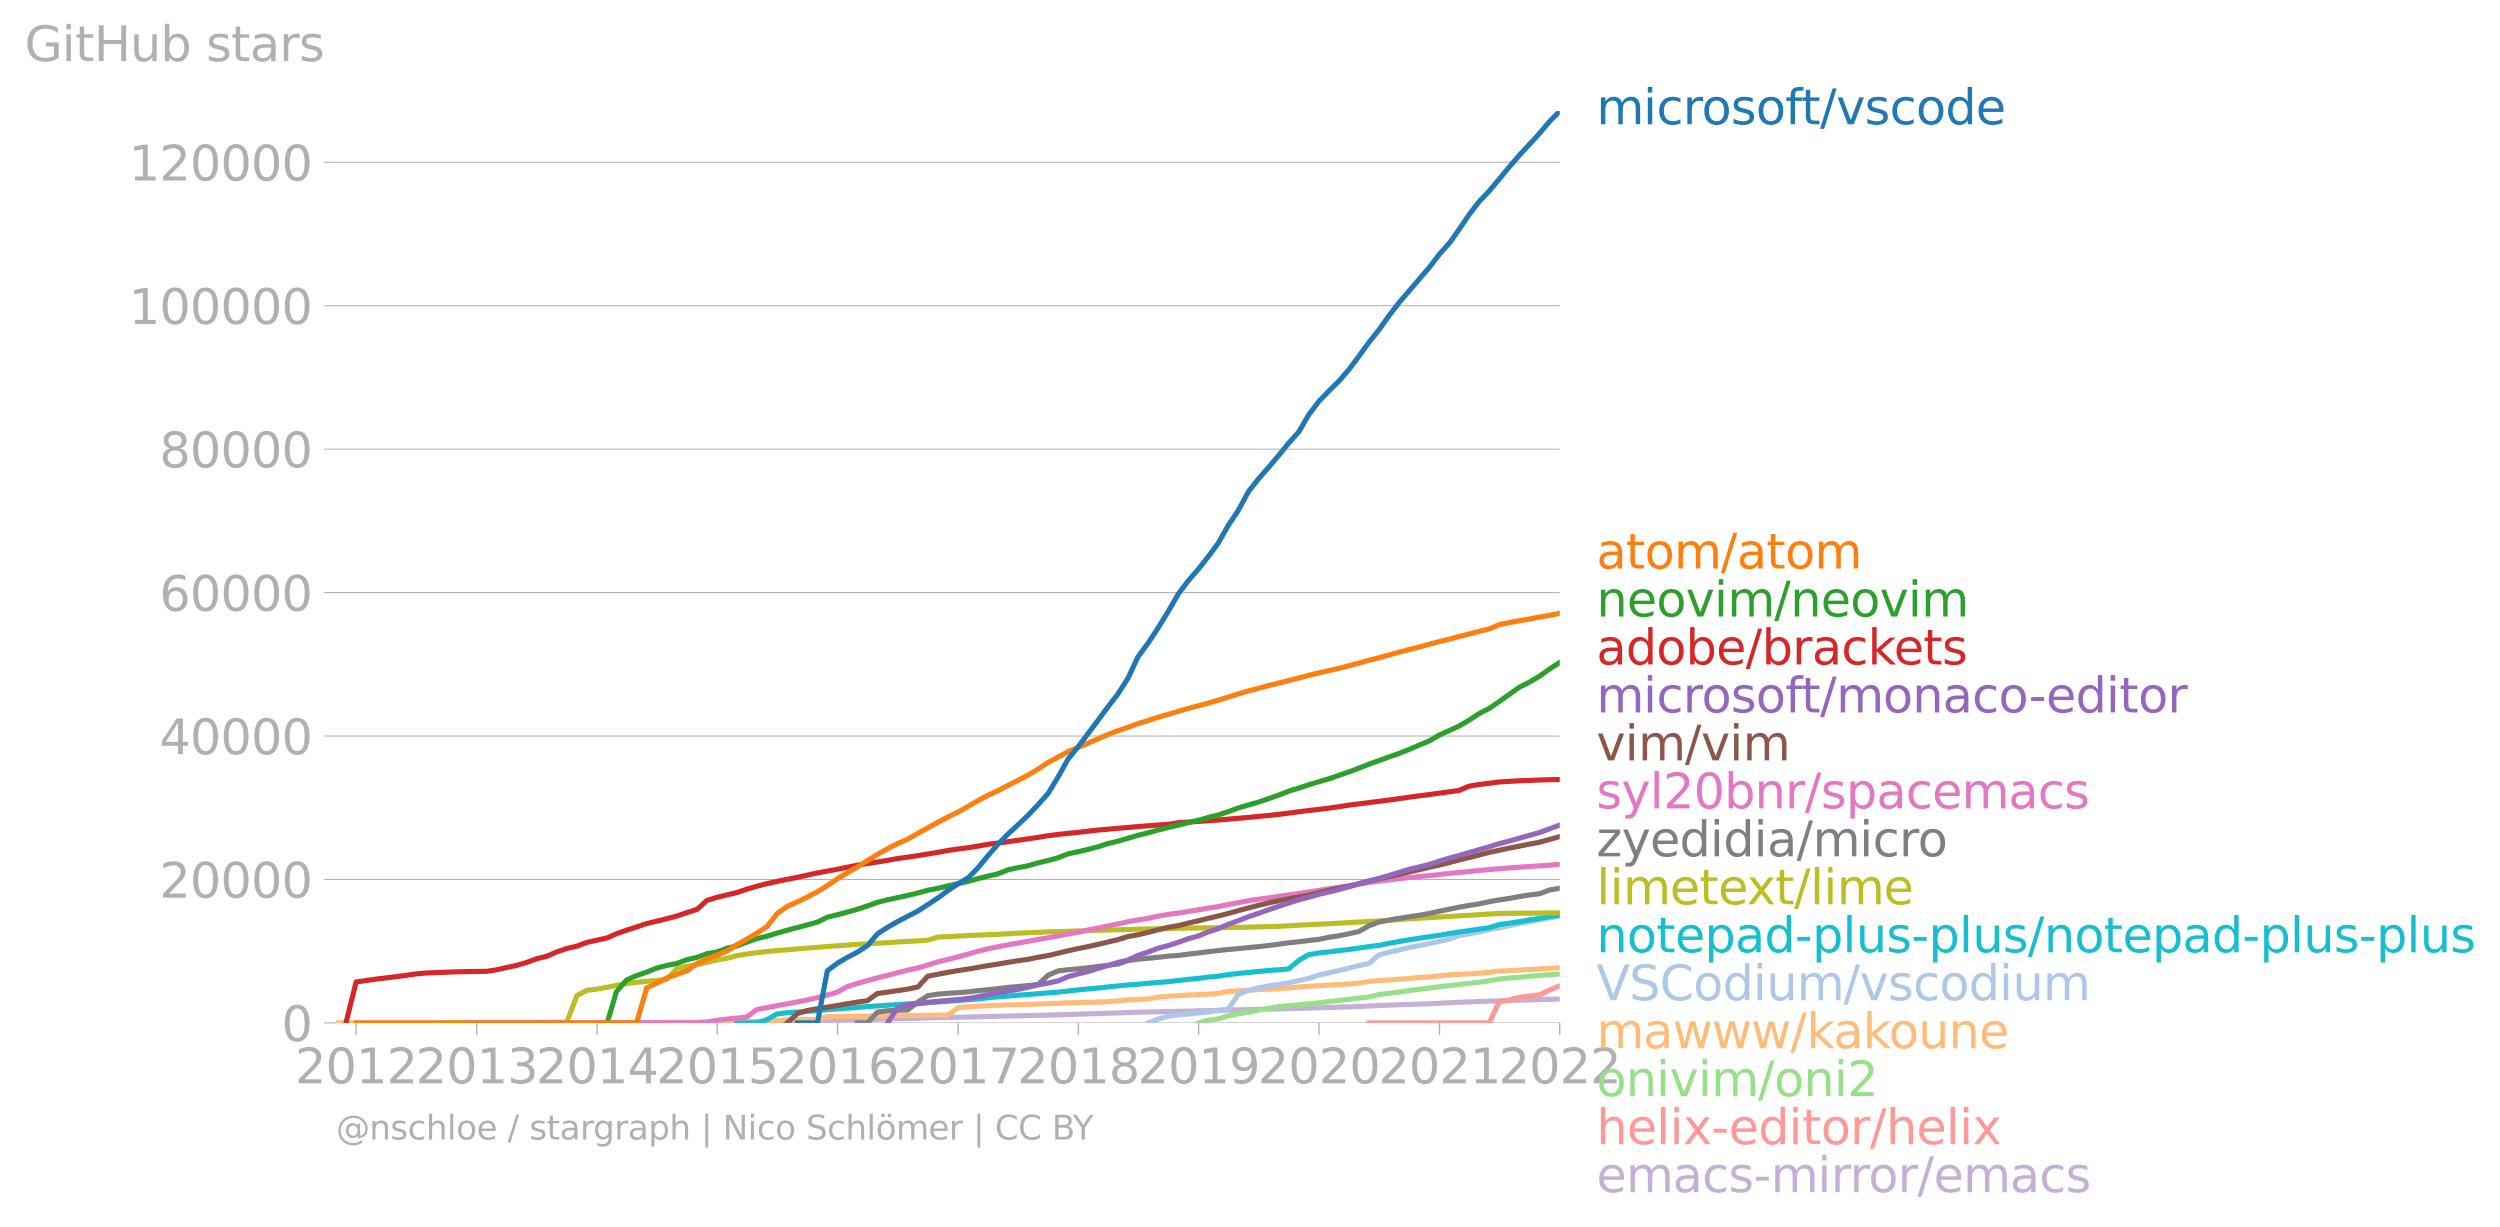 <svg xmlns:xlink="http://www.w3.org/1999/xlink" width="972.788" height="477.372" viewBox="0 0 729.591 358.029" xmlns="http://www.w3.org/2000/svg"><defs><style>*{stroke-linejoin:round;stroke-linecap:butt}</style></defs><g id="figure_1"><path d="M0 358.03h729.591V0H0v358.03z" style="fill:none" id="patch_1"/><g id="axes_1"><path d="M98.073 298.52h357.12V32.408H98.073V298.52z" style="fill:none" id="patch_2"/><g id="matplotlib.axis_1"><g id="xtick_1"><g id="line2d_1"><defs><path id="m299b369c6b" d="M0 0v3.5" style="stroke:#b0b0b0;stroke-width:.4"/></defs><use xlink:href="#m299b369c6b" x="103.939" y="298.52" style="fill:#b0b0b0;stroke:#b0b0b0;stroke-width:.4"/></g><g style="fill:#b0b0b0" transform="matrix(.14 0 0 -.14 86.124 316.158)" id="text_1"><defs><path id="DejaVuSans-32" d="M1228 531h2203V0H469v531q359 372 979 998 621 627 780 809 303 340 423 576 121 236 121 464 0 372-261 606-261 235-680 235-297 0-627-103-329-103-704-313v638q381 153 712 231 332 78 607 78 725 0 1156-363 431-362 431-968 0-288-108-546-107-257-392-607-78-91-497-524-418-433-1181-1211z" transform="scale(.016)"/><path id="DejaVuSans-30" d="M2034 4250q-487 0-733-480-245-479-245-1442 0-959 245-1439 246-480 733-480 491 0 736 480 246 480 246 1439 0 963-246 1442-245 480-736 480zm0 500q785 0 1199-621 414-620 414-1801 0-1178-414-1799Q2819-91 2034-91q-784 0-1198 620-414 621-414 1799 0 1181 414 1801 414 621 1198 621z" transform="scale(.016)"/><path id="DejaVuSans-31" d="M794 531h1031v3560L703 3866v575l1116 225h631V531h1031V0H794v531z" transform="scale(.016)"/></defs><use xlink:href="#DejaVuSans-32"/><use xlink:href="#DejaVuSans-30" x="63.623"/><use xlink:href="#DejaVuSans-31" x="127.246"/><use xlink:href="#DejaVuSans-32" x="190.869"/></g></g><g id="xtick_2"><use xlink:href="#m299b369c6b" x="139.131" y="298.52" style="fill:#b0b0b0;stroke:#b0b0b0;stroke-width:.4" id="line2d_2"/><g style="fill:#b0b0b0" transform="matrix(.14 0 0 -.14 121.316 316.158)" id="text_2"><defs><path id="DejaVuSans-33" d="M2597 2516q453-97 707-404 255-306 255-756 0-690-475-1069Q2609-91 1734-91q-293 0-604 58T488 141v609q262-153 574-231 313-78 654-78 593 0 904 234t311 681q0 413-289 645-289 233-804 233h-544v519h569q465 0 712 186t247 536q0 359-255 551-254 193-729 193-260 0-557-57-297-56-653-174v562q360 100 674 150t592 50q719 0 1137-327 419-326 419-882 0-388-222-655t-631-370z" transform="scale(.016)"/></defs><use xlink:href="#DejaVuSans-32"/><use xlink:href="#DejaVuSans-30" x="63.623"/><use xlink:href="#DejaVuSans-31" x="127.246"/><use xlink:href="#DejaVuSans-33" x="190.869"/></g></g><g id="xtick_3"><use xlink:href="#m299b369c6b" x="174.228" y="298.52" style="fill:#b0b0b0;stroke:#b0b0b0;stroke-width:.4" id="line2d_3"/><g style="fill:#b0b0b0" transform="matrix(.14 0 0 -.14 156.413 316.158)" id="text_3"><defs><path id="DejaVuSans-34" d="M2419 4116 825 1625h1594v2491zm-166 550h794V1625h666v-525h-666V0h-628v1100H313v609l1940 2957z" transform="scale(.016)"/></defs><use xlink:href="#DejaVuSans-32"/><use xlink:href="#DejaVuSans-30" x="63.623"/><use xlink:href="#DejaVuSans-31" x="127.246"/><use xlink:href="#DejaVuSans-34" x="190.869"/></g></g><g id="xtick_4"><use xlink:href="#m299b369c6b" x="209.325" y="298.52" style="fill:#b0b0b0;stroke:#b0b0b0;stroke-width:.4" id="line2d_4"/><g style="fill:#b0b0b0" transform="matrix(.14 0 0 -.14 191.51 316.158)" id="text_4"><defs><path id="DejaVuSans-35" d="M691 4666h2478v-532H1269V2991q137 47 274 70 138 23 276 23 781 0 1237-428 457-428 457-1159 0-753-469-1171Q2575-91 1722-91q-294 0-599 50Q819 9 494 109v635q281-153 581-228t634-75q541 0 856 284 316 284 316 772 0 487-316 771-315 285-856 285-253 0-505-56-251-56-513-175v2344z" transform="scale(.016)"/></defs><use xlink:href="#DejaVuSans-32"/><use xlink:href="#DejaVuSans-30" x="63.623"/><use xlink:href="#DejaVuSans-31" x="127.246"/><use xlink:href="#DejaVuSans-35" x="190.869"/></g></g><g id="xtick_5"><use xlink:href="#m299b369c6b" x="244.421" y="298.52" style="fill:#b0b0b0;stroke:#b0b0b0;stroke-width:.4" id="line2d_5"/><g style="fill:#b0b0b0" transform="matrix(.14 0 0 -.14 226.606 316.158)" id="text_5"><defs><path id="DejaVuSans-36" d="M2113 2584q-425 0-674-291-248-290-248-796 0-503 248-796 249-292 674-292t673 292q248 293 248 796 0 506-248 796-248 291-673 291zm1253 1979v-575q-238 112-480 171-242 60-480 60-625 0-955-422-329-422-376-1275 184 272 462 417 279 145 613 145 703 0 1111-427 408-426 408-1160 0-719-425-1154Q2819-91 2113-91q-810 0-1238 620-428 621-428 1799 0 1106 525 1764t1409 658q238 0 480-47t505-140z" transform="scale(.016)"/></defs><use xlink:href="#DejaVuSans-32"/><use xlink:href="#DejaVuSans-30" x="63.623"/><use xlink:href="#DejaVuSans-31" x="127.246"/><use xlink:href="#DejaVuSans-36" x="190.869"/></g></g><g id="xtick_6"><use xlink:href="#m299b369c6b" x="279.614" y="298.52" style="fill:#b0b0b0;stroke:#b0b0b0;stroke-width:.4" id="line2d_6"/><g style="fill:#b0b0b0" transform="matrix(.14 0 0 -.14 261.799 316.158)" id="text_6"><defs><path id="DejaVuSans-37" d="M525 4666h3000v-269L1831 0h-659l1594 4134H525v532z" transform="scale(.016)"/></defs><use xlink:href="#DejaVuSans-32"/><use xlink:href="#DejaVuSans-30" x="63.623"/><use xlink:href="#DejaVuSans-31" x="127.246"/><use xlink:href="#DejaVuSans-37" x="190.869"/></g></g><g id="xtick_7"><use xlink:href="#m299b369c6b" x="314.711" y="298.52" style="fill:#b0b0b0;stroke:#b0b0b0;stroke-width:.4" id="line2d_7"/><g style="fill:#b0b0b0" transform="matrix(.14 0 0 -.14 296.896 316.158)" id="text_7"><defs><path id="DejaVuSans-38" d="M2034 2216q-450 0-708-241-257-241-257-662 0-422 257-663 258-241 708-241t709 242q260 243 260 662 0 421-258 662-257 241-711 241zm-631 268q-406 100-633 378-226 279-226 679 0 559 398 884 399 325 1092 325 697 0 1094-325t397-884q0-400-227-679-226-278-629-378 456-106 710-416 255-309 255-755 0-679-414-1042Q2806-91 2034-91q-771 0-1186 362-414 363-414 1042 0 446 256 755 257 310 713 416zm-231 997q0-362 226-565 227-203 636-203 407 0 636 203 230 203 230 565 0 363-230 566-229 203-636 203-409 0-636-203-226-203-226-566z" transform="scale(.016)"/></defs><use xlink:href="#DejaVuSans-32"/><use xlink:href="#DejaVuSans-30" x="63.623"/><use xlink:href="#DejaVuSans-31" x="127.246"/><use xlink:href="#DejaVuSans-38" x="190.869"/></g></g><g id="xtick_8"><use xlink:href="#m299b369c6b" x="349.807" y="298.52" style="fill:#b0b0b0;stroke:#b0b0b0;stroke-width:.4" id="line2d_8"/><g style="fill:#b0b0b0" transform="matrix(.14 0 0 -.14 331.992 316.158)" id="text_8"><defs><path id="DejaVuSans-39" d="M703 97v575q238-113 481-172 244-59 479-59 625 0 954 420 330 420 377 1277-181-269-460-413-278-144-615-144-700 0-1108 423-408 424-408 1159 0 718 425 1152 425 435 1131 435 810 0 1236-621 427-620 427-1801 0-1103-524-1761Q2575-91 1691-91q-238 0-482 47Q966 3 703 97zm1256 1978q425 0 673 290 249 291 249 798 0 503-249 795-248 292-673 292t-673-292q-248-292-248-795 0-507 248-798 248-290 673-290z" transform="scale(.016)"/></defs><use xlink:href="#DejaVuSans-32"/><use xlink:href="#DejaVuSans-30" x="63.623"/><use xlink:href="#DejaVuSans-31" x="127.246"/><use xlink:href="#DejaVuSans-39" x="190.869"/></g></g><g id="xtick_9"><use xlink:href="#m299b369c6b" x="384.904" y="298.52" style="fill:#b0b0b0;stroke:#b0b0b0;stroke-width:.4" id="line2d_9"/><g style="fill:#b0b0b0" transform="matrix(.14 0 0 -.14 367.089 316.158)" id="text_9"><use xlink:href="#DejaVuSans-32"/><use xlink:href="#DejaVuSans-30" x="63.623"/><use xlink:href="#DejaVuSans-32" x="127.246"/><use xlink:href="#DejaVuSans-30" x="190.869"/></g></g><g id="xtick_10"><use xlink:href="#m299b369c6b" x="420.097" y="298.52" style="fill:#b0b0b0;stroke:#b0b0b0;stroke-width:.4" id="line2d_10"/><g style="fill:#b0b0b0" transform="matrix(.14 0 0 -.14 402.282 316.158)" id="text_10"><use xlink:href="#DejaVuSans-32"/><use xlink:href="#DejaVuSans-30" x="63.623"/><use xlink:href="#DejaVuSans-32" x="127.246"/><use xlink:href="#DejaVuSans-31" x="190.869"/></g></g><g id="xtick_11"><use xlink:href="#m299b369c6b" x="455.193" y="298.52" style="fill:#b0b0b0;stroke:#b0b0b0;stroke-width:.4" id="line2d_11"/><g style="fill:#b0b0b0" transform="matrix(.14 0 0 -.14 437.378 316.158)" id="text_11"><use xlink:href="#DejaVuSans-32"/><use xlink:href="#DejaVuSans-30" x="63.623"/><use xlink:href="#DejaVuSans-32" x="127.246"/><use xlink:href="#DejaVuSans-32" x="190.869"/></g></g></g><g id="matplotlib.axis_2"><g id="ytick_1"><path d="M98.073 298.52h357.12" clip-path="url(#p2d026796a7)" style="fill:none;stroke:#b0b0b0;stroke-width:.3;stroke-linecap:square" id="line2d_12"/><g id="line2d_13"><defs><path id="mee480cca88" d="M0 0h-3.5" style="stroke:#b0b0b0;stroke-width:.3"/></defs><use xlink:href="#mee480cca88" x="98.073" y="298.52" style="fill:#b0b0b0;stroke:#b0b0b0;stroke-width:.3"/></g><use xlink:href="#DejaVuSans-30" style="fill:#b0b0b0" transform="matrix(.14 0 0 -.14 82.166 303.84)" id="text_12"/></g><g id="ytick_2"><path d="M98.073 256.66h357.12" clip-path="url(#p2d026796a7)" style="fill:none;stroke:#b0b0b0;stroke-width:.3;stroke-linecap:square" id="line2d_14"/><use xlink:href="#mee480cca88" x="98.073" y="256.66" style="fill:#b0b0b0;stroke:#b0b0b0;stroke-width:.3" id="line2d_15"/><g style="fill:#b0b0b0" transform="matrix(.14 0 0 -.14 46.536 261.98)" id="text_13"><use xlink:href="#DejaVuSans-32"/><use xlink:href="#DejaVuSans-30" x="63.623"/><use xlink:href="#DejaVuSans-30" x="127.246"/><use xlink:href="#DejaVuSans-30" x="190.869"/><use xlink:href="#DejaVuSans-30" x="254.492"/></g></g><g id="ytick_3"><path d="M98.073 214.8h357.12" clip-path="url(#p2d026796a7)" style="fill:none;stroke:#b0b0b0;stroke-width:.3;stroke-linecap:square" id="line2d_16"/><use xlink:href="#mee480cca88" x="98.073" y="214.8" style="fill:#b0b0b0;stroke:#b0b0b0;stroke-width:.3" id="line2d_17"/><g style="fill:#b0b0b0" transform="matrix(.14 0 0 -.14 46.536 220.12)" id="text_14"><use xlink:href="#DejaVuSans-34"/><use xlink:href="#DejaVuSans-30" x="63.623"/><use xlink:href="#DejaVuSans-30" x="127.246"/><use xlink:href="#DejaVuSans-30" x="190.869"/><use xlink:href="#DejaVuSans-30" x="254.492"/></g></g><g id="ytick_4"><path d="M98.073 172.94h357.12" clip-path="url(#p2d026796a7)" style="fill:none;stroke:#b0b0b0;stroke-width:.3;stroke-linecap:square" id="line2d_18"/><use xlink:href="#mee480cca88" x="98.073" y="172.94" style="fill:#b0b0b0;stroke:#b0b0b0;stroke-width:.3" id="line2d_19"/><g style="fill:#b0b0b0" transform="matrix(.14 0 0 -.14 46.536 178.26)" id="text_15"><use xlink:href="#DejaVuSans-36"/><use xlink:href="#DejaVuSans-30" x="63.623"/><use xlink:href="#DejaVuSans-30" x="127.246"/><use xlink:href="#DejaVuSans-30" x="190.869"/><use xlink:href="#DejaVuSans-30" x="254.492"/></g></g><g id="ytick_5"><path d="M98.073 131.08h357.12" clip-path="url(#p2d026796a7)" style="fill:none;stroke:#b0b0b0;stroke-width:.3;stroke-linecap:square" id="line2d_20"/><use xlink:href="#mee480cca88" x="98.073" y="131.08" style="fill:#b0b0b0;stroke:#b0b0b0;stroke-width:.3" id="line2d_21"/><g style="fill:#b0b0b0" transform="matrix(.14 0 0 -.14 46.536 136.4)" id="text_16"><use xlink:href="#DejaVuSans-38"/><use xlink:href="#DejaVuSans-30" x="63.623"/><use xlink:href="#DejaVuSans-30" x="127.246"/><use xlink:href="#DejaVuSans-30" x="190.869"/><use xlink:href="#DejaVuSans-30" x="254.492"/></g></g><g id="ytick_6"><path d="M98.073 89.22h357.12" clip-path="url(#p2d026796a7)" style="fill:none;stroke:#b0b0b0;stroke-width:.3;stroke-linecap:square" id="line2d_22"/><use xlink:href="#mee480cca88" x="98.073" y="89.221" style="fill:#b0b0b0;stroke:#b0b0b0;stroke-width:.3" id="line2d_23"/><g style="fill:#b0b0b0" transform="matrix(.14 0 0 -.14 37.628 94.54)" id="text_17"><use xlink:href="#DejaVuSans-31"/><use xlink:href="#DejaVuSans-30" x="63.623"/><use xlink:href="#DejaVuSans-30" x="127.246"/><use xlink:href="#DejaVuSans-30" x="190.869"/><use xlink:href="#DejaVuSans-30" x="254.492"/><use xlink:href="#DejaVuSans-30" x="318.115"/></g></g><g id="ytick_7"><path d="M98.073 47.36h357.12" clip-path="url(#p2d026796a7)" style="fill:none;stroke:#b0b0b0;stroke-width:.3;stroke-linecap:square" id="line2d_24"/><use xlink:href="#mee480cca88" x="98.073" y="47.361" style="fill:#b0b0b0;stroke:#b0b0b0;stroke-width:.3" id="line2d_25"/><g style="fill:#b0b0b0" transform="matrix(.14 0 0 -.14 37.628 52.68)" id="text_18"><use xlink:href="#DejaVuSans-31"/><use xlink:href="#DejaVuSans-32" x="63.623"/><use xlink:href="#DejaVuSans-30" x="127.246"/><use xlink:href="#DejaVuSans-30" x="190.869"/><use xlink:href="#DejaVuSans-30" x="254.492"/><use xlink:href="#DejaVuSans-30" x="318.115"/></g></g><g style="fill:#b0b0b0" transform="matrix(.14 0 0 -.14 7.2 17.838)" id="text_19"><defs><path id="DejaVuSans-47" d="M3809 666v1253H2778v519h1656V434q-365-259-806-392-440-133-940-133-1094 0-1712 639-617 640-617 1780 0 1144 617 1783 618 639 1712 639 456 0 867-113 411-112 758-331v-672q-350 297-744 447t-828 150q-857 0-1287-478-429-478-429-1425 0-944 429-1422 430-478 1287-478 334 0 596 58 263 58 472 180z" transform="scale(.016)"/><path id="DejaVuSans-69" d="M603 3500h575V0H603v3500zm0 1363h575v-729H603v729z" transform="scale(.016)"/><path id="DejaVuSans-74" d="M1172 4494v-994h1184v-447H1172V1153q0-428 117-550t477-122h590V0h-590q-666 0-919 248-253 249-253 905v1900H172v447h422v994h578z" transform="scale(.016)"/><path id="DejaVuSans-48" d="M628 4666h631V2753h2294v1913h631V0h-631v2222H1259V0H628v4666z" transform="scale(.016)"/><path id="DejaVuSans-75" d="M544 1381v2119h575V1403q0-497 193-746 194-248 582-248 465 0 735 297 271 297 271 810v1984h575V0h-575v538q-209-319-486-474-276-155-642-155-603 0-916 375-312 375-312 1097zm1447 2203z" transform="scale(.016)"/><path id="DejaVuSans-62" d="M3116 1747q0 634-261 995t-717 361q-457 0-718-361t-261-995q0-634 261-995t718-361q456 0 717 361t261 995zM1159 2969q182 312 458 463 277 152 661 152 638 0 1036-506 399-506 399-1331T3314 415Q2916-91 2278-91q-384 0-661 152-276 152-458 464V0H581v4863h578V2969z" transform="scale(.016)"/><path id="DejaVuSans-73" d="M2834 3397v-544q-243 125-506 187-262 63-544 63-428 0-642-131t-214-394q0-200 153-314t616-217l197-44q612-131 870-370t258-667q0-488-386-773Q2250-91 1575-91q-281 0-586 55T347 128v594q319-166 628-249 309-82 613-82 406 0 624 139 219 139 219 392 0 234-158 359-157 125-692 241l-200 47q-534 112-772 345-237 233-237 639 0 494 350 762 350 269 994 269 318 0 599-47 282-46 519-140z" transform="scale(.016)"/><path id="DejaVuSans-61" d="M2194 1759q-697 0-966-159t-269-544q0-306 202-486 202-179 548-179 479 0 768 339t289 901v128h-572zm1147 238V0h-575v531q-197-318-491-470T1556-91q-537 0-855 302-317 302-317 808 0 590 395 890 396 300 1180 300h807v57q0 397-261 614t-733 217q-300 0-585-72-284-72-546-216v532q315 122 612 182 297 61 578 61 760 0 1135-394 375-393 375-1193z" transform="scale(.016)"/><path id="DejaVuSans-72" d="M2631 2963q-97 56-211 82-114 27-251 27-488 0-749-317t-261-911V0H581v3500h578v-544q182 319 472 473 291 155 707 155 59 0 131-8 72-7 159-23l3-590z" transform="scale(.016)"/></defs><use xlink:href="#DejaVuSans-47"/><use xlink:href="#DejaVuSans-69" x="77.49"/><use xlink:href="#DejaVuSans-74" x="105.273"/><use xlink:href="#DejaVuSans-48" x="144.482"/><use xlink:href="#DejaVuSans-75" x="219.678"/><use xlink:href="#DejaVuSans-62" x="283.057"/><use xlink:href="#DejaVuSans-20" x="346.533"/><use xlink:href="#DejaVuSans-73" x="378.32"/><use xlink:href="#DejaVuSans-74" x="430.42"/><use xlink:href="#DejaVuSans-61" x="469.629"/><use xlink:href="#DejaVuSans-72" x="530.908"/><use xlink:href="#DejaVuSans-73" x="572.021"/></g></g><path d="m194.613 298.52 2.98-.01 2.885-.013 2.981-.05 2.885-.073 2.98-.034 2.981-.06 2.693-.05 2.98-.064 2.885-.05 2.981-.04 2.885-.052 2.98-.038 2.981-.05 2.885-.054 2.98-.036 2.885-.054 2.981-.044 2.981-.073 2.788-.084 2.981-.065 2.885-.082 2.98-.067 2.885-.06 2.981-.076 2.981-.075 2.885-.107 2.98-.077 2.885-.048 2.98-.08 2.982-.06 2.692-.065 2.98-.059 2.886-.08 2.98-.073 2.885-.056 2.98-.065 2.982-.082 2.884-.058 2.981-.099 2.885-.098 2.98-.08 2.981-.115 2.693-.071 2.98-.088 2.885-.098 2.981-.117 2.885-.08 2.98-.071 2.981-.073 2.885-.061 2.98-.055 2.885-.062 2.981-.099 2.981-.058 2.692-.063 2.981-.08 2.885-.07 2.98-.072 2.885-.08 2.981-.081 2.98-.055 2.885-.054 2.981-.084 2.885-.081 2.98-.099 2.982-.094 2.788-.08 2.98-.102 2.886-.105 2.98-.123 2.885-.144 2.98-.137 2.982-.1 2.884-.103 2.981-.092 2.885-.104 2.98-.138 2.981-.151 2.693-.124 2.98-.115 2.885-.13 2.98-.098 2.886-.102 2.98-.08 2.981-.107 2.885-.086 2.98-.073 2.885-.09 2.981-.113" clip-path="url(#p2d026796a7)" style="fill:none;stroke:#c5b0d5;stroke-width:1.5;stroke-linecap:square" id="line2d_26"/><path d="m399.52 298.52 2.884-.002h29.231l2.98-.048 2.886-6.13 2.98-.528 2.981-.791 2.885-.324 2.98-.365 2.885-1.427 2.981-1.203" clip-path="url(#p2d026796a7)" style="fill:none;stroke:#ff9896;stroke-width:1.5;stroke-linecap:square" id="line2d_27"/><path d="m349.807 298.52 2.981-.804 2.692-.385 2.981-.839 2.885-.64 2.98-.423 2.885-.647 2.981-.496 2.98-.465 2.885-.318 2.981-.284 2.885-.26 2.98-.29 2.982-.373 2.788-.34 2.98-.307 2.886-.377 2.98-.316 2.885-.686 2.98-.388 2.982-.374 2.884-.446 2.981-.337 2.885-.391 2.98-.354 2.981-.377 2.693-.295 2.98-.333 2.885-.314 2.98-.464 2.886-.48 2.98-.295 2.981-.213 2.885-.302 2.98-.215 2.885-.268 2.981-.174" clip-path="url(#p2d026796a7)" style="fill:none;stroke:#98df8a;stroke-width:1.5;stroke-linecap:square" id="line2d_28"/><g style="fill:#1f77b4" transform="matrix(.14 0 0 -.14 465.907 36.271)" id="text_20"><defs><path id="DejaVuSans-6d" d="M3328 2828q216 388 516 572t706 184q547 0 844-383 297-382 297-1088V0h-578v2094q0 503-179 746-178 244-543 244-447 0-707-297-259-296-259-809V0h-578v2094q0 506-178 748t-550 242q-441 0-701-298-259-298-259-808V0H581v3500h578v-544q197 322 472 475t653 153q382 0 649-194 267-193 395-562z" transform="scale(.016)"/><path id="DejaVuSans-63" d="M3122 3366v-538q-244 135-489 202t-495 67q-560 0-870-355-309-354-309-995t309-996q310-354 870-354 250 0 495 67t489 202V134Q2881 22 2623-34q-257-57-548-57-791 0-1257 497-465 497-465 1341 0 856 470 1346 471 491 1290 491 265 0 518-55 253-54 491-163z" transform="scale(.016)"/><path id="DejaVuSans-6f" d="M1959 3097q-462 0-731-361t-269-989q0-628 267-989 268-361 733-361 460 0 728 362 269 363 269 988 0 622-269 986-268 364-728 364zm0 487q750 0 1178-488 429-487 429-1349 0-859-429-1349Q2709-91 1959-91q-753 0-1180 489-426 490-426 1349 0 862 426 1349 427 488 1180 488z" transform="scale(.016)"/><path id="DejaVuSans-66" d="M2375 4863v-479h-550q-309 0-430-125-120-125-120-450v-309h947v-447h-947V0H697v3053H147v447h550v244q0 584 272 851 272 268 862 268h544z" transform="scale(.016)"/><path id="DejaVuSans-2f" d="M1625 4666h531L531-594H0l1625 5260z" transform="scale(.016)"/><path id="DejaVuSans-76" d="M191 3500h609L1894 563l1094 2937h609L2284 0h-781L191 3500z" transform="scale(.016)"/><path id="DejaVuSans-64" d="M2906 2969v1894h575V0h-575v525q-181-312-458-464-276-152-664-152-634 0-1033 506-398 507-398 1332t398 1331q399 506 1033 506 388 0 664-152 277-151 458-463zM947 1747q0-634 261-995t717-361q456 0 718 361 263 361 263 995t-263 995q-262 361-718 361t-717-361q-261-361-261-995z" transform="scale(.016)"/><path id="DejaVuSans-65" d="M3597 1894v-281H953q38-594 358-905t892-311q331 0 642 81t618 244V178Q3153 47 2828-22t-659-69q-838 0-1327 487-489 488-489 1320 0 859 464 1363 464 505 1252 505 706 0 1117-455 411-454 411-1235zm-575 169q-6 471-264 752-258 282-683 282-481 0-770-272t-333-766l2050 4z" transform="scale(.016)"/></defs><use xlink:href="#DejaVuSans-6d"/><use xlink:href="#DejaVuSans-69" x="97.412"/><use xlink:href="#DejaVuSans-63" x="125.195"/><use xlink:href="#DejaVuSans-72" x="180.176"/><use xlink:href="#DejaVuSans-6f" x="219.039"/><use xlink:href="#DejaVuSans-73" x="280.221"/><use xlink:href="#DejaVuSans-6f" x="332.32"/><use xlink:href="#DejaVuSans-66" x="393.502"/><use xlink:href="#DejaVuSans-74" x="426.957"/><use xlink:href="#DejaVuSans-2f" x="466.166"/><use xlink:href="#DejaVuSans-76" x="499.857"/><use xlink:href="#DejaVuSans-73" x="559.037"/><use xlink:href="#DejaVuSans-63" x="611.137"/><use xlink:href="#DejaVuSans-6f" x="666.117"/><use xlink:href="#DejaVuSans-64" x="727.299"/><use xlink:href="#DejaVuSans-65" x="790.775"/></g><g style="fill:#ff7f0e" transform="matrix(.14 0 0 -.14 465.907 165.918)" id="text_21"><use xlink:href="#DejaVuSans-61"/><use xlink:href="#DejaVuSans-74" x="61.279"/><use xlink:href="#DejaVuSans-6f" x="100.488"/><use xlink:href="#DejaVuSans-6d" x="161.67"/><use xlink:href="#DejaVuSans-2f" x="259.082"/><use xlink:href="#DejaVuSans-61" x="292.773"/><use xlink:href="#DejaVuSans-74" x="354.053"/><use xlink:href="#DejaVuSans-6f" x="393.262"/><use xlink:href="#DejaVuSans-6d" x="454.443"/></g><g style="fill:#2ca02c" transform="matrix(.14 0 0 -.14 465.907 179.918)" id="text_22"><defs><path id="DejaVuSans-6e" d="M3513 2113V0h-575v2094q0 497-194 743-194 247-581 247-466 0-735-297-269-296-269-809V0H581v3500h578v-544q207 316 486 472 280 156 646 156 603 0 912-373 310-373 310-1098z" transform="scale(.016)"/></defs><use xlink:href="#DejaVuSans-6e"/><use xlink:href="#DejaVuSans-65" x="63.379"/><use xlink:href="#DejaVuSans-6f" x="124.902"/><use xlink:href="#DejaVuSans-76" x="186.084"/><use xlink:href="#DejaVuSans-69" x="245.264"/><use xlink:href="#DejaVuSans-6d" x="273.047"/><use xlink:href="#DejaVuSans-2f" x="370.459"/><use xlink:href="#DejaVuSans-6e" x="404.15"/><use xlink:href="#DejaVuSans-65" x="467.529"/><use xlink:href="#DejaVuSans-6f" x="529.053"/><use xlink:href="#DejaVuSans-76" x="590.234"/><use xlink:href="#DejaVuSans-69" x="649.414"/><use xlink:href="#DejaVuSans-6d" x="677.197"/></g><g style="fill:#d62728" transform="matrix(.14 0 0 -.14 465.907 193.918)" id="text_23"><defs><path id="DejaVuSans-6b" d="M581 4863h578V1991l1716 1509h734L1753 1863 3688 0h-750L1159 1709V0H581v4863z" transform="scale(.016)"/></defs><use xlink:href="#DejaVuSans-61"/><use xlink:href="#DejaVuSans-64" x="61.279"/><use xlink:href="#DejaVuSans-6f" x="124.756"/><use xlink:href="#DejaVuSans-62" x="185.938"/><use xlink:href="#DejaVuSans-65" x="249.414"/><use xlink:href="#DejaVuSans-2f" x="310.938"/><use xlink:href="#DejaVuSans-62" x="344.629"/><use xlink:href="#DejaVuSans-72" x="408.105"/><use xlink:href="#DejaVuSans-61" x="449.219"/><use xlink:href="#DejaVuSans-63" x="510.498"/><use xlink:href="#DejaVuSans-6b" x="565.479"/><use xlink:href="#DejaVuSans-65" x="619.764"/><use xlink:href="#DejaVuSans-74" x="681.287"/><use xlink:href="#DejaVuSans-73" x="720.496"/></g><g style="fill:#9467bd" transform="matrix(.14 0 0 -.14 465.907 207.918)" id="text_24"><defs><path id="DejaVuSans-2d" d="M313 2009h1684v-512H313v512z" transform="scale(.016)"/></defs><use xlink:href="#DejaVuSans-6d"/><use xlink:href="#DejaVuSans-69" x="97.412"/><use xlink:href="#DejaVuSans-63" x="125.195"/><use xlink:href="#DejaVuSans-72" x="180.176"/><use xlink:href="#DejaVuSans-6f" x="219.039"/><use xlink:href="#DejaVuSans-73" x="280.221"/><use xlink:href="#DejaVuSans-6f" x="332.32"/><use xlink:href="#DejaVuSans-66" x="393.502"/><use xlink:href="#DejaVuSans-74" x="426.957"/><use xlink:href="#DejaVuSans-2f" x="466.166"/><use xlink:href="#DejaVuSans-6d" x="499.857"/><use xlink:href="#DejaVuSans-6f" x="597.27"/><use xlink:href="#DejaVuSans-6e" x="658.451"/><use xlink:href="#DejaVuSans-61" x="721.83"/><use xlink:href="#DejaVuSans-63" x="783.109"/><use xlink:href="#DejaVuSans-6f" x="838.09"/><use xlink:href="#DejaVuSans-2d" x="901.146"/><use xlink:href="#DejaVuSans-65" x="937.23"/><use xlink:href="#DejaVuSans-64" x="998.754"/><use xlink:href="#DejaVuSans-69" x="1062.23"/><use xlink:href="#DejaVuSans-74" x="1090.014"/><use xlink:href="#DejaVuSans-6f" x="1129.223"/><use xlink:href="#DejaVuSans-72" x="1190.404"/></g><g style="fill:#8c564b" transform="matrix(.14 0 0 -.14 465.907 221.918)" id="text_25"><use xlink:href="#DejaVuSans-76"/><use xlink:href="#DejaVuSans-69" x="59.18"/><use xlink:href="#DejaVuSans-6d" x="86.963"/><use xlink:href="#DejaVuSans-2f" x="184.375"/><use xlink:href="#DejaVuSans-76" x="218.066"/><use xlink:href="#DejaVuSans-69" x="277.246"/><use xlink:href="#DejaVuSans-6d" x="305.029"/></g><g style="fill:#e377c2" transform="matrix(.14 0 0 -.14 465.907 235.918)" id="text_26"><defs><path id="DejaVuSans-79" d="M2059-325q-243-625-475-815-231-191-618-191H506v481h338q237 0 368 113 132 112 291 531l103 262L191 3500h609L1894 763l1094 2737h609L2059-325z" transform="scale(.016)"/><path id="DejaVuSans-6c" d="M603 4863h575V0H603v4863z" transform="scale(.016)"/><path id="DejaVuSans-70" d="M1159 525v-1856H581v4831h578v-531q182 312 458 463 277 152 661 152 638 0 1036-506 399-506 399-1331T3314 415Q2916-91 2278-91q-384 0-661 152-276 152-458 464zm1957 1222q0 634-261 995t-717 361q-457 0-718-361t-261-995q0-634 261-995t718-361q456 0 717 361t261 995z" transform="scale(.016)"/></defs><use xlink:href="#DejaVuSans-73"/><use xlink:href="#DejaVuSans-79" x="52.1"/><use xlink:href="#DejaVuSans-6c" x="111.279"/><use xlink:href="#DejaVuSans-32" x="139.063"/><use xlink:href="#DejaVuSans-30" x="202.686"/><use xlink:href="#DejaVuSans-62" x="266.309"/><use xlink:href="#DejaVuSans-6e" x="329.785"/><use xlink:href="#DejaVuSans-72" x="393.164"/><use xlink:href="#DejaVuSans-2f" x="434.277"/><use xlink:href="#DejaVuSans-73" x="467.969"/><use xlink:href="#DejaVuSans-70" x="520.068"/><use xlink:href="#DejaVuSans-61" x="583.545"/><use xlink:href="#DejaVuSans-63" x="644.824"/><use xlink:href="#DejaVuSans-65" x="699.805"/><use xlink:href="#DejaVuSans-6d" x="761.328"/><use xlink:href="#DejaVuSans-61" x="858.74"/><use xlink:href="#DejaVuSans-63" x="920.02"/><use xlink:href="#DejaVuSans-73" x="975"/></g><g style="fill:#7f7f7f" transform="matrix(.14 0 0 -.14 465.907 249.918)" id="text_27"><defs><path id="DejaVuSans-7a" d="M353 3500h2731v-525L922 459h2162V0H275v525l2163 2516H353v459z" transform="scale(.016)"/></defs><use xlink:href="#DejaVuSans-7a"/><use xlink:href="#DejaVuSans-79" x="52.49"/><use xlink:href="#DejaVuSans-65" x="111.67"/><use xlink:href="#DejaVuSans-64" x="173.193"/><use xlink:href="#DejaVuSans-69" x="236.67"/><use xlink:href="#DejaVuSans-64" x="264.453"/><use xlink:href="#DejaVuSans-69" x="327.93"/><use xlink:href="#DejaVuSans-61" x="355.713"/><use xlink:href="#DejaVuSans-2f" x="416.992"/><use xlink:href="#DejaVuSans-6d" x="450.684"/><use xlink:href="#DejaVuSans-69" x="548.096"/><use xlink:href="#DejaVuSans-63" x="575.879"/><use xlink:href="#DejaVuSans-72" x="630.859"/><use xlink:href="#DejaVuSans-6f" x="669.723"/></g><g style="fill:#bcbd22" transform="matrix(.14 0 0 -.14 465.907 263.918)" id="text_28"><defs><path id="DejaVuSans-78" d="M3513 3500 2247 1797 3578 0h-678L1881 1375 863 0H184l1360 1831L300 3500h678l928-1247 928 1247h679z" transform="scale(.016)"/></defs><use xlink:href="#DejaVuSans-6c"/><use xlink:href="#DejaVuSans-69" x="27.783"/><use xlink:href="#DejaVuSans-6d" x="55.566"/><use xlink:href="#DejaVuSans-65" x="152.979"/><use xlink:href="#DejaVuSans-74" x="214.502"/><use xlink:href="#DejaVuSans-65" x="253.711"/><use xlink:href="#DejaVuSans-78" x="313.484"/><use xlink:href="#DejaVuSans-74" x="372.664"/><use xlink:href="#DejaVuSans-2f" x="411.873"/><use xlink:href="#DejaVuSans-6c" x="445.564"/><use xlink:href="#DejaVuSans-69" x="473.348"/><use xlink:href="#DejaVuSans-6d" x="501.131"/><use xlink:href="#DejaVuSans-65" x="598.543"/></g><g style="fill:#17becf" transform="matrix(.14 0 0 -.14 465.907 277.918)" id="text_29"><use xlink:href="#DejaVuSans-6e"/><use xlink:href="#DejaVuSans-6f" x="63.379"/><use xlink:href="#DejaVuSans-74" x="124.561"/><use xlink:href="#DejaVuSans-65" x="163.77"/><use xlink:href="#DejaVuSans-70" x="225.293"/><use xlink:href="#DejaVuSans-61" x="288.77"/><use xlink:href="#DejaVuSans-64" x="350.049"/><use xlink:href="#DejaVuSans-2d" x="413.525"/><use xlink:href="#DejaVuSans-70" x="449.609"/><use xlink:href="#DejaVuSans-6c" x="513.086"/><use xlink:href="#DejaVuSans-75" x="540.869"/><use xlink:href="#DejaVuSans-73" x="604.248"/><use xlink:href="#DejaVuSans-2d" x="656.348"/><use xlink:href="#DejaVuSans-70" x="692.432"/><use xlink:href="#DejaVuSans-6c" x="755.908"/><use xlink:href="#DejaVuSans-75" x="783.691"/><use xlink:href="#DejaVuSans-73" x="847.07"/><use xlink:href="#DejaVuSans-2f" x="899.17"/><use xlink:href="#DejaVuSans-6e" x="932.861"/><use xlink:href="#DejaVuSans-6f" x="996.24"/><use xlink:href="#DejaVuSans-74" x="1057.422"/><use xlink:href="#DejaVuSans-65" x="1096.631"/><use xlink:href="#DejaVuSans-70" x="1158.154"/><use xlink:href="#DejaVuSans-61" x="1221.631"/><use xlink:href="#DejaVuSans-64" x="1282.91"/><use xlink:href="#DejaVuSans-2d" x="1346.387"/><use xlink:href="#DejaVuSans-70" x="1382.471"/><use xlink:href="#DejaVuSans-6c" x="1445.947"/><use xlink:href="#DejaVuSans-75" x="1473.73"/><use xlink:href="#DejaVuSans-73" x="1537.109"/><use xlink:href="#DejaVuSans-2d" x="1589.209"/><use xlink:href="#DejaVuSans-70" x="1625.293"/><use xlink:href="#DejaVuSans-6c" x="1688.77"/><use xlink:href="#DejaVuSans-75" x="1716.553"/><use xlink:href="#DejaVuSans-73" x="1779.932"/></g><g style="fill:#aec7e8" transform="matrix(.14 0 0 -.14 465.907 291.918)" id="text_30"><defs><path id="DejaVuSans-56" d="M1831 0 50 4666h659L2188 738l1481 3928h656L2547 0h-716z" transform="scale(.016)"/><path id="DejaVuSans-53" d="M3425 4513v-616q-359 172-678 256-319 85-616 85-515 0-795-200t-280-569q0-310 186-468 186-157 705-254l381-78q706-135 1042-474t336-907q0-679-455-1029Q2797-91 1919-91q-331 0-705 75-373 75-773 222v650q384-215 753-325 369-109 725-109 540 0 834 212 294 213 294 607 0 343-211 537t-692 291l-385 75q-706 140-1022 440-315 300-315 835 0 619 436 975t1201 356q329 0 669-60 341-59 697-177z" transform="scale(.016)"/><path id="DejaVuSans-43" d="M4122 4306v-665q-319 297-680 443-361 147-767 147-800 0-1225-489t-425-1414q0-922 425-1411t1225-489q406 0 767 147t680 444V359q-331-225-702-338-370-112-782-112-1060 0-1670 648-609 649-609 1771 0 1125 609 1773 610 649 1670 649 418 0 788-111 371-111 696-333z" transform="scale(.016)"/></defs><use xlink:href="#DejaVuSans-56"/><use xlink:href="#DejaVuSans-53" x="68.408"/><use xlink:href="#DejaVuSans-43" x="131.885"/><use xlink:href="#DejaVuSans-6f" x="201.709"/><use xlink:href="#DejaVuSans-64" x="262.891"/><use xlink:href="#DejaVuSans-69" x="326.367"/><use xlink:href="#DejaVuSans-75" x="354.15"/><use xlink:href="#DejaVuSans-6d" x="417.529"/><use xlink:href="#DejaVuSans-2f" x="514.941"/><use xlink:href="#DejaVuSans-76" x="548.633"/><use xlink:href="#DejaVuSans-73" x="607.813"/><use xlink:href="#DejaVuSans-63" x="659.912"/><use xlink:href="#DejaVuSans-6f" x="714.893"/><use xlink:href="#DejaVuSans-64" x="776.074"/><use xlink:href="#DejaVuSans-69" x="839.551"/><use xlink:href="#DejaVuSans-75" x="867.334"/><use xlink:href="#DejaVuSans-6d" x="930.713"/></g><g style="fill:#ffbb78" transform="matrix(.14 0 0 -.14 465.907 305.918)" id="text_31"><defs><path id="DejaVuSans-77" d="M269 3500h575l719-2731 715 2731h678l719-2731 716 2731h575L4050 0h-678l-753 2869L1863 0h-679L269 3500z" transform="scale(.016)"/></defs><use xlink:href="#DejaVuSans-6d"/><use xlink:href="#DejaVuSans-61" x="97.412"/><use xlink:href="#DejaVuSans-77" x="158.691"/><use xlink:href="#DejaVuSans-77" x="240.479"/><use xlink:href="#DejaVuSans-77" x="322.266"/><use xlink:href="#DejaVuSans-2f" x="404.053"/><use xlink:href="#DejaVuSans-6b" x="437.744"/><use xlink:href="#DejaVuSans-61" x="493.904"/><use xlink:href="#DejaVuSans-6b" x="555.184"/><use xlink:href="#DejaVuSans-6f" x="609.469"/><use xlink:href="#DejaVuSans-75" x="670.65"/><use xlink:href="#DejaVuSans-6e" x="734.029"/><use xlink:href="#DejaVuSans-65" x="797.408"/></g><g style="fill:#98df8a" transform="matrix(.14 0 0 -.14 465.907 319.918)" id="text_32"><use xlink:href="#DejaVuSans-6f"/><use xlink:href="#DejaVuSans-6e" x="61.182"/><use xlink:href="#DejaVuSans-69" x="124.561"/><use xlink:href="#DejaVuSans-76" x="152.344"/><use xlink:href="#DejaVuSans-69" x="211.523"/><use xlink:href="#DejaVuSans-6d" x="239.307"/><use xlink:href="#DejaVuSans-2f" x="336.719"/><use xlink:href="#DejaVuSans-6f" x="370.41"/><use xlink:href="#DejaVuSans-6e" x="431.592"/><use xlink:href="#DejaVuSans-69" x="494.971"/><use xlink:href="#DejaVuSans-32" x="522.754"/></g><g style="fill:#ff9896" transform="matrix(.14 0 0 -.14 465.907 333.918)" id="text_33"><defs><path id="DejaVuSans-68" d="M3513 2113V0h-575v2094q0 497-194 743-194 247-581 247-466 0-735-297-269-296-269-809V0H581v4863h578V2956q207 316 486 472 280 156 646 156 603 0 912-373 310-373 310-1098z" transform="scale(.016)"/></defs><use xlink:href="#DejaVuSans-68"/><use xlink:href="#DejaVuSans-65" x="63.379"/><use xlink:href="#DejaVuSans-6c" x="124.902"/><use xlink:href="#DejaVuSans-69" x="152.686"/><use xlink:href="#DejaVuSans-78" x="180.469"/><use xlink:href="#DejaVuSans-2d" x="239.648"/><use xlink:href="#DejaVuSans-65" x="275.732"/><use xlink:href="#DejaVuSans-64" x="337.256"/><use xlink:href="#DejaVuSans-69" x="400.732"/><use xlink:href="#DejaVuSans-74" x="428.516"/><use xlink:href="#DejaVuSans-6f" x="467.725"/><use xlink:href="#DejaVuSans-72" x="528.906"/><use xlink:href="#DejaVuSans-2f" x="570.02"/><use xlink:href="#DejaVuSans-68" x="603.711"/><use xlink:href="#DejaVuSans-65" x="667.09"/><use xlink:href="#DejaVuSans-6c" x="728.613"/><use xlink:href="#DejaVuSans-69" x="756.396"/><use xlink:href="#DejaVuSans-78" x="784.18"/></g><g style="fill:#c5b0d5" transform="matrix(.14 0 0 -.14 465.907 347.918)" id="text_34"><use xlink:href="#DejaVuSans-65"/><use xlink:href="#DejaVuSans-6d" x="61.523"/><use xlink:href="#DejaVuSans-61" x="158.936"/><use xlink:href="#DejaVuSans-63" x="220.215"/><use xlink:href="#DejaVuSans-73" x="275.195"/><use xlink:href="#DejaVuSans-2d" x="327.295"/><use xlink:href="#DejaVuSans-6d" x="363.379"/><use xlink:href="#DejaVuSans-69" x="460.791"/><use xlink:href="#DejaVuSans-72" x="488.574"/><use xlink:href="#DejaVuSans-72" x="527.938"/><use xlink:href="#DejaVuSans-6f" x="566.801"/><use xlink:href="#DejaVuSans-72" x="627.982"/><use xlink:href="#DejaVuSans-2f" x="669.096"/><use xlink:href="#DejaVuSans-65" x="702.787"/><use xlink:href="#DejaVuSans-6d" x="764.311"/><use xlink:href="#DejaVuSans-61" x="861.723"/><use xlink:href="#DejaVuSans-63" x="923.002"/><use xlink:href="#DejaVuSans-73" x="977.982"/></g><g style="fill:#b0b0b0" transform="matrix(.097 0 0 -.097 98.073 332.557)" id="text_35"><defs><path id="DejaVuSans-40" d="M2381 1678q0-447 222-702 222-254 610-254 384 0 604 256 221 256 221 700 0 438-225 695-225 258-607 258-378 0-602-256-223-256-223-697zm1703-934q-187-241-429-355t-564-114q-538 0-874 389t-336 1014q0 625 337 1015 338 391 873 391 322 0 565-117 244-117 428-354v409h447V722q457 69 714 417 258 349 258 902 0 334-99 628-98 294-298 544-325 409-792 626t-1017 217q-384 0-738-102-353-101-653-301-490-319-767-836-276-517-276-1120 0-497 179-932 180-434 521-765 328-325 759-495 431-171 922-171 403 0 792 136t714 389l281-347q-390-303-851-464t-936-161q-578 0-1091 205-512 205-912 595Q841 78 631 592q-209 514-209 1105 0 569 212 1084 213 516 607 907 403 396 931 607t1119 211q662 0 1229-272 568-271 952-771 234-307 357-666 124-359 124-744 0-822-497-1297T4084 263v481z" transform="scale(.016)"/><path id="DejaVuSans-67" d="M2906 1791q0 625-258 968-257 344-723 344-462 0-720-344-258-343-258-968 0-622 258-966t720-344q466 0 723 344 258 344 258 966zm575-1357q0-893-397-1329-396-436-1215-436-303 0-572 45t-522 139v559q253-137 500-202 247-66 503-66 566 0 847 295t281 892v285q-178-310-456-463T1784 0Q1141 0 747 490 353 981 353 1791q0 812 394 1302 394 491 1037 491 388 0 666-153t456-462v531h575V434z" transform="scale(.016)"/><path id="DejaVuSans-7c" d="M1344 4891v-6400H813v6400h531z" transform="scale(.016)"/><path id="DejaVuSans-4e" d="M628 4666h850L3547 763v3903h612V0h-850L1241 3903V0H628v4666z" transform="scale(.016)"/><path id="DejaVuSans-f6" d="M1959 3097q-462 0-731-361t-269-989q0-628 267-989 268-361 733-361 460 0 728 362 269 363 269 988 0 622-269 986-268 364-728 364zm0 487q750 0 1178-488 429-487 429-1349 0-859-429-1349Q2709-91 1959-91q-753 0-1180 489-426 490-426 1349 0 862 426 1349 427 488 1180 488zm295 1266h634v-631h-634v631zm-1222 0h634v-631h-634v631z" transform="scale(.016)"/><path id="DejaVuSans-42" d="M1259 2228V519h1013q509 0 754 211 246 211 246 645 0 438-246 645-245 208-754 208H1259zm0 1919V2741h935q462 0 688 173 227 174 227 530 0 353-227 528-226 175-688 175h-935zm-631 519h1613q722 0 1112-300 391-300 391-853 0-429-200-682t-588-315q466-100 724-418 258-317 258-792 0-625-425-966Q3088 0 2303 0H628v4666z" transform="scale(.016)"/><path id="DejaVuSans-59" d="M-13 4666h679l1293-1919 1285 1919h678L2272 2222V0h-634v2222L-13 4666z" transform="scale(.016)"/></defs><use xlink:href="#DejaVuSans-40"/><use xlink:href="#DejaVuSans-6e" x="100"/><use xlink:href="#DejaVuSans-73" x="163.379"/><use xlink:href="#DejaVuSans-63" x="215.479"/><use xlink:href="#DejaVuSans-68" x="270.459"/><use xlink:href="#DejaVuSans-6c" x="333.838"/><use xlink:href="#DejaVuSans-6f" x="361.621"/><use xlink:href="#DejaVuSans-65" x="422.803"/><use xlink:href="#DejaVuSans-20" x="484.326"/><use xlink:href="#DejaVuSans-2f" x="516.113"/><use xlink:href="#DejaVuSans-20" x="549.805"/><use xlink:href="#DejaVuSans-73" x="581.592"/><use xlink:href="#DejaVuSans-74" x="633.691"/><use xlink:href="#DejaVuSans-61" x="672.9"/><use xlink:href="#DejaVuSans-72" x="734.18"/><use xlink:href="#DejaVuSans-67" x="773.543"/><use xlink:href="#DejaVuSans-72" x="837.02"/><use xlink:href="#DejaVuSans-61" x="878.133"/><use xlink:href="#DejaVuSans-70" x="939.412"/><use xlink:href="#DejaVuSans-68" x="1002.889"/><use xlink:href="#DejaVuSans-20" x="1066.268"/><use xlink:href="#DejaVuSans-7c" x="1098.055"/><use xlink:href="#DejaVuSans-20" x="1131.746"/><use xlink:href="#DejaVuSans-4e" x="1163.533"/><use xlink:href="#DejaVuSans-69" x="1238.338"/><use xlink:href="#DejaVuSans-63" x="1266.121"/><use xlink:href="#DejaVuSans-6f" x="1321.102"/><use xlink:href="#DejaVuSans-20" x="1382.283"/><use xlink:href="#DejaVuSans-53" x="1414.07"/><use xlink:href="#DejaVuSans-63" x="1477.547"/><use xlink:href="#DejaVuSans-68" x="1532.527"/><use xlink:href="#DejaVuSans-6c" x="1595.906"/><use xlink:href="#DejaVuSans-f6" x="1623.689"/><use xlink:href="#DejaVuSans-6d" x="1684.871"/><use xlink:href="#DejaVuSans-65" x="1782.283"/><use xlink:href="#DejaVuSans-72" x="1843.807"/><use xlink:href="#DejaVuSans-20" x="1884.92"/><use xlink:href="#DejaVuSans-7c" x="1916.707"/><use xlink:href="#DejaVuSans-20" x="1950.398"/><use xlink:href="#DejaVuSans-43" x="1982.186"/><use xlink:href="#DejaVuSans-43" x="2052.01"/><use xlink:href="#DejaVuSans-20" x="2121.834"/><use xlink:href="#DejaVuSans-42" x="2153.621"/><use xlink:href="#DejaVuSans-59" x="2216.725"/></g><path d="m98.073 298.52 2.885-.004h43.846l2.981-.006 2.885-.002 2.98-.009h8.847l2.885-.002 2.98-.004 2.885-.004 2.981-.036 2.98-.004 2.693-.015 2.98-.023 2.886-.052 2.98-.004 2.885-.01 2.98-.011 2.982-.002 2.884-.009 2.981-.006 2.885-.006 2.98-.006 2.981-.01 2.693-.026 2.98-.023 2.885-.013 2.981-.02 2.885-.293 2.98-.304 2.981-.073 2.885-.025 2.98-.034 2.885-.78 2.981-.038 2.981-.046 2.788-.055 2.981-.037 2.885-.053 2.98-.048 2.885-.017 2.981-.04 2.981-.02 2.885-.046 2.98-.046 2.885-.021 2.98-2.152 2.982-.22 2.692-.221 2.98-.11 2.886-.16 2.98-.116 2.885-.054 2.98-.067 2.982-.113 2.884-.094 2.981-.16 2.885-.098 2.98-.065 2.981-.098 2.693-.071 2.98-.117 2.885-.237 2.981-.28 2.885-.107 2.98-.18 2.981-.538 2.885-.255 2.98-.157 2.885-.182 2.981-.117 2.981-.153 2.692-.166 2.981-.617 2.885-.176 2.98-.161 2.885-.19 2.981-.139 2.98-.13 2.885-.217 2.981-.268 2.885-.213 2.98-.16 2.982-.167 2.788-.184 2.98-.178 2.886-.222 2.98-.498 2.885-.26 2.98-.198 2.982-.226 2.884-.185 2.981-.303 2.885-.153 2.98-.329 2.981-.253 2.693-.17 2.98-.152 2.885-.188 2.98-.245 2.886-.375 2.98-.12 2.981-.169 2.885-.15 2.98-.15 2.885-.2 2.981-.172" clip-path="url(#p2d026796a7)" style="fill:none;stroke:#ffbb78;stroke-width:1.5;stroke-linecap:square" id="line2d_29"/><path d="m335.095 298.52 2.981-1.132 2.885-.812 2.98-.39 2.885-.28 2.981-.293 2.981-.29 2.692-.417 2.981-.362 2.885-4.302 2.98-1.19 2.885-.746 2.981-.567 2.98-.454 2.885-.444 2.981-.676 2.885-.617 2.98-.992 2.982-.65 2.788-.667 2.98-.695 2.886-.761 2.98-.601 2.885-2.508 2.98-.776 2.982-.697 2.884-.693 2.981-.571 2.885-.588 2.98-.645 2.981-.71 2.693-.908 2.98-.56 2.885-.56 2.98-.659 2.886-.532 2.98-.607 2.981-.678 2.885-.49 2.98-.573 2.885-.555 2.981-.609" clip-path="url(#p2d026796a7)" style="fill:none;stroke:#aec7e8;stroke-width:1.5;stroke-linecap:square" id="line2d_30"/><path d="m214.998 298.52 2.98-.002 2.885-.023 2.981-.933 2.885-1.637 2.98-.377 2.981-.19 2.885-.205 2.98-.229 2.885-.26 2.981-.208 2.981-.237 2.788-.21 2.981-.248 2.885-.19 2.98-.216 2.885-.189 2.981-.19 2.981-.197 2.885-.153 2.98-.226 2.885-.203 2.98-.234 2.982-.216 2.692-.207 2.98-.362 2.886-.245 2.98-.239 2.885-.25 2.98-.212 2.982-.239 2.884-.228 2.981-.226 2.885-.32 2.98-.333 2.981-.289 2.693-.249 2.98-.33 2.885-.298 2.981-.27 2.885-.207 2.98-.285 2.981-.238 2.885-.237 2.98-.322 2.885-.358 2.981-.282 2.981-.392 2.692-.25 2.981-.449 2.885-.33 2.98-.302 2.885-.282 2.981-.29 2.98-.209 2.885-.25 2.981-2.506 2.885-1.666 2.98-.494 2.982-.308 2.788-.36 2.98-.34 2.886-.415 2.98-.442 2.885-.352 2.98-.588 2.982-.546 2.884-.492 2.981-.47 2.885-.417 2.98-.417 2.981-.54 2.693-.404 2.98-.43 2.885-.424 2.98-.422 2.886-.917 2.98-.392 2.981-.464 2.885-.49 2.98-.465 2.885-.479 2.981-.492" clip-path="url(#p2d026796a7)" style="fill:none;stroke:#17becf;stroke-width:1.5;stroke-linecap:square" id="line2d_31"/><path d="m130.285 298.52 2.98-.006 2.886-.002h5.961l2.692-.002h2.981l2.885-.009h2.98l2.885-.125 2.981-.019 2.981-.002 2.885-.002 2.98-7.786 2.885-1.545 2.981-.368 2.98-.542 2.693-.532 2.98-.523 2.886-.358 2.98-.318 2.885-.218 2.98-.326 2.982-3.234 2.884-.599 2.981-.433 2.885-.751 2.98-.672 2.981-.507 2.693-.74 2.98-.503 2.885-.37 2.981-.335 2.885-.287 2.98-.218 2.981-.255 2.885-.243 2.98-.222 2.885-.25 2.981-.202 2.981-.224 2.788-.196 2.981-.166 2.885-.15 2.98-.18 2.885-.19 2.981-.166 2.981-.161 2.885-.224 2.98-.894 2.885-.124 2.98-.16 2.982-.151 2.692-.113 2.98-.132 2.886-.103 2.98-.188 2.885-.157 2.98-.124 2.982-.127 2.884-.132 2.981-.088 2.885-.09 2.98-.098 2.981-.099 2.693-.092 2.98-.075 2.885-.063 2.981-.088 2.885-.107 2.98-.042 2.981-.058 2.885-.071 2.98-.078 2.885-.063 2.981-.031 2.981-.044 2.692-.04 2.981-.031 2.885-.055 2.98-.064 2.885-.078 2.981-.081 2.98-.105 2.885-.132 2.981-.176 2.885-.155 2.98-.14 2.982-.138 2.788-.153 2.98-.171 2.886-.15 2.98-.175 2.885-.153 2.98-.186 2.982-.222 2.884-.205 2.981-.176 2.885-.184 2.98-.18 2.981-.159 2.693-.178 2.98-.167 2.885-.189 2.98-.178 2.886-.163 2.98-.038 2.981-.035 2.885-.019 2.98-.023 2.885-.044 2.981-.038" clip-path="url(#p2d026796a7)" style="fill:none;stroke:#bcbd22;stroke-width:1.5;stroke-linecap:square" id="line2d_32"/><path d="m250.19 298.52 2.981-.002 2.885-3.16 2.98-.383 2.885-.145 2.981-.11 2.981-2.29 2.885-1.863 2.98-.448 2.885-.235 2.98-.2 2.982-.21 2.692-.368 2.98-.258 2.886-.313 2.98-.38 2.885-.24 2.98-.283 2.982-.347 2.884-2.677 2.981-1.275 2.885-.339 2.98-.26 2.981-.328 2.693-.351 2.98-.358 2.885-.358 2.981-1.036 2.885-.367 2.98-.29 2.981-.27 2.885-.348 2.98-.2 2.885-.394 2.981-.327 2.981-.377 2.692-.324 2.981-.314 2.885-.251 2.98-.304 2.885-.27 2.981-.328 2.98-.4 2.885-.39 2.981-.315 2.885-.358 2.98-.34 2.982-.617 2.788-.418 2.98-.603 2.886-.638 2.98-1.696 2.885-1.065 2.98-.597 2.982-.517 2.884-.443 2.981-.438 2.885-.525 2.98-.657 2.981-.605 2.693-.559 2.98-.527 2.885-.448 2.98-.637 2.886-.512 2.98-.446 2.981-.553 2.885-.458 2.98-.352 2.885-1.103 2.981-.496" clip-path="url(#p2d026796a7)" style="fill:none;stroke:#7f7f7f;stroke-width:1.5;stroke-linecap:square" id="line2d_33"/><path d="m136.15 298.52 2.981-.002H168.362l2.885-.004h5.961l2.693-.004 2.98-.002 2.886-.002 2.98-.003H197.594l2.884-.008 2.981-.015 2.885-.205 2.98-.506 2.981-.379 2.693-.26 2.98-.357 2.885-2.17 2.981-.53 2.885-.566 2.98-.554 2.981-.546 2.885-.58 2.98-.685 2.885-.761 2.981-.856 2.981-1.675 2.788-.822 2.981-.871 2.885-.787 2.98-.735 2.885-.749 2.981-.751 2.981-.662 2.885-.85 2.98-.948 2.885-.663 2.98-.78 2.982-.813 2.692-.764 2.98-.728 2.886-.63 2.98-.56 2.885-.503 2.98-.515 2.982-.555 2.884-.477 2.981-.553 2.885-.57 2.98-.493 2.981-.716 2.693-.494 2.98-.657 2.885-.57 2.981-.652 2.885-.505 2.98-.479 2.981-.645 2.885-.5 2.98-.377 2.885-.491 2.981-.463 2.981-.525 2.692-.41 2.981-.6 2.885-.564 2.98-.561 2.885-.417 2.981-.406 2.98-.456 2.885-.406 2.981-.408 2.885-.471 2.98-.465 2.982-.462 2.788-.402 2.98-.454 2.886-.467 2.98-.504 2.885-.413 2.98-.339 2.982-.366 2.884-.322 2.981-.296 2.885-.265 2.98-.331 2.981-.34 2.693-.25 2.98-.298 2.885-.276 2.98-.272 2.886-.27 2.98-.207 2.981-.237 2.885-.182 2.98-.196 2.885-.187 2.981-.226" clip-path="url(#p2d026796a7)" style="fill:none;stroke:#e377c2;stroke-width:1.5;stroke-linecap:square" id="line2d_34"/><path d="m229.71 298.52 2.98-2.72 2.885-.899 2.98-.519 2.885-.473 2.981-.456 2.981-.54 2.788-.454 2.981-.438 2.885-2.086 2.98-.394 2.885-.429 2.981-.454 2.981-.62 2.885-3.154 2.98-.565 2.885-.563 2.98-.498 2.982-.467 2.692-.452 2.98-.523 2.886-.446 2.98-.519 2.885-.46 2.98-.421 2.982-.597 2.884-.508 2.981-.697 2.885-.703 2.98-.651 2.981-.599 2.693-.586 2.98-.716 2.885-.686 2.981-.923 2.885-.505 2.98-.711 2.981-.766 2.885-.7 2.98-.512 2.885-.726 2.981-.697 2.981-.722 2.692-.64 2.981-.748 2.885-.81 2.98-.793 2.885-.762 2.981-.703 2.98-.633 2.885-.55 2.981-.525 2.885-.557 2.98-.745 2.982-.687 2.788-.58 2.98-.623 2.886-.703 2.98-.75 2.885-.686 2.98-.636 2.982-.695 2.884-.683 2.981-.672 2.885-.678 2.98-.661 2.981-.747 2.693-.724 2.98-.7 2.885-.738 2.98-.785 2.886-.613 2.98-.626 2.981-.586 2.885-.57 2.98-.575 2.885-.795 2.981-.846" clip-path="url(#p2d026796a7)" style="fill:none;stroke:#8c564b;stroke-width:1.5;stroke-linecap:square" id="line2d_35"/><path d="m259.037 298.52 2.884-4.389 2.981-.912 2.981-.285 2.885-.43 2.98-.28 2.885-.274 2.98-.261 2.982-.3 2.692-.481 2.98-.607 2.886-.584 2.98-.477 2.885-.488 2.98-.613 2.982-.707 2.884-.538 2.981-.639 2.885-1.245 2.98-.81 2.981-.733 2.693-.837 2.98-.87 2.885-.877 2.981-.718 2.885-1.371 2.98-.967 2.981-1.139 2.885-.739 2.98-.973 2.885-1.04 2.981-.82 2.981-1.219 2.692-.854 2.981-1.293 2.885-1.047 2.98-1.174 2.885-.95 2.981-1.074 2.98-1.009 2.885-.952 2.981-.95 2.885-.745 2.98-.854 2.982-.705 2.788-.685 2.98-.802 2.886-.908 2.98-.81 2.885-.728 2.98-.875 2.982-.91 2.884-.882 2.981-.697 2.885-.699 2.98-.996 2.981-.902 2.693-.728 2.98-.869 2.885-.825 2.98-.868 2.886-.877 2.98-.791 2.981-.842 2.885-.814 2.98-.818 2.885-1.087 2.981-1.103" clip-path="url(#p2d026796a7)" style="fill:none;stroke:#9467bd;stroke-width:1.5;stroke-linecap:square" id="line2d_36"/><path d="m100.958 298.52 2.98-11.95 2.981-.436 2.789-.394 2.98-.36 2.885-.35 2.981-.386 2.885-.421 2.98-.272 2.981-.117 2.885-.113 2.98-.107 2.886-.06 2.98-.057 2.981-.034 2.692-.412 2.981-.68 2.885-.61 2.98-.87 2.885-1.074 2.981-.728 2.981-1.29 2.885-.983 2.98-.7 2.885-1.07 2.981-.67 2.98-.666 2.693-1.212 2.98-1.042 2.886-.925 2.98-1.005 2.885-.68 2.98-.748 2.982-.797 2.884-.971 2.981-.952 2.885-2.63 2.98-.901 2.981-.712 2.693-.634 2.98-1.017 2.885-.848 2.981-.758 2.885-.64 2.98-.62 2.981-.558 2.885-.662 2.98-.644 2.885-.532 2.981-.544 2.981-.618 2.788-.55 2.981-.515 2.885-.437 2.98-.48 2.885-.52 2.981-.399 2.981-.454 2.885-.483 2.98-.488 2.885-.54 2.98-.42 2.982-.396 2.692-.43 2.98-.541 2.886-.373 2.98-.391 2.885-.408 2.98-.438 2.982-.423 2.884-.487 2.981-.375 2.885-.314 2.98-.295 2.981-.35 2.693-.313 2.98-.254 2.885-.261 2.981-.252 2.885-.249 2.98-.24 2.981-.226 2.885-.178 2.98-.477 2.885-.201 2.981-.2 2.981-.19 2.692-.2 2.981-.266 2.885-.235 2.98-.255 2.885-.306 2.981-.261 2.98-.325 2.885-.37 2.981-.39 2.885-.366 2.98-.337 2.982-.368 2.788-.398 2.98-.469 2.886-.374 2.98-.375 2.885-.352 2.98-.391 2.982-.42 2.884-.409 2.981-.412 2.885-.35 2.98-.427 2.981-.391 2.693-.383 2.98-1.262 2.885-.475 2.98-.364 2.886-.383 2.98-.168 2.981-.182 2.885-.082 2.98-.14 2.885-.081 2.981-.059" clip-path="url(#p2d026796a7)" style="fill:none;stroke:#d62728;stroke-width:1.5;stroke-linecap:square" id="line2d_37"/><path d="m177.209 298.52 2.692-9.125 2.98-3.426 2.886-1.246 2.98-1.038 2.885-1.164 2.98-.77 2.982-.6 2.884-1.089 2.981-.689 2.885-1.06 2.98-.51 2.981-1.134 2.693-.596 2.98-1.132 2.885-1.022 2.981-.699 2.885-.898 2.98-.854 2.981-.77 2.885-.78 2.98-.821 2.885-1.432 2.981-.73 2.981-.785 2.788-.787 2.981-.994 2.885-1.032 2.98-.768 2.885-.603 2.981-.657 2.981-.708 2.885-.8 2.98-.568 2.885-.697 2.98-.67 2.982-.687 2.692-.745 2.98-.747 2.886-.653 2.98-1.174 2.885-.639 2.98-.558 2.982-.865 2.884-.66 2.981-.85 2.885-1.11 2.98-.634 2.981-.712 2.693-.695 2.98-.963 2.885-.682 2.981-.877 2.885-.856 2.98-.747 2.981-.804 2.885-.724 2.98-.693 2.885-.734 2.981-.7 2.981-.853 2.692-.651 2.981-.995 2.885-1.06 2.98-.886 2.885-.82 2.981-1.014 2.98-1.048 2.885-1.128 2.981-.913 2.885-.981 2.98-.882 2.982-.872 2.788-.965 2.98-1.009 2.886-1.084 2.98-1.189 2.885-1.042 2.98-1.08 2.982-1.04 2.884-1.13 2.981-1.3 2.885-1.204 2.98-1.727 2.981-1.341 2.693-1.24 2.98-1.75 2.885-1.895 2.98-1.524 2.886-1.99 2.98-2.13 2.981-2.103 2.885-1.437 2.98-1.777 2.885-2.068 2.981-1.922" clip-path="url(#p2d026796a7)" style="fill:none;stroke:#2ca02c;stroke-width:1.5;stroke-linecap:square" id="line2d_38"/><path d="m103.939 298.52 2.98-.002h40.866l2.885-.004h26.538l2.693-.002 2.98-.002 2.886-.002 2.98-10.204 2.885-1.358 2.98-1.555 2.982-1.061 2.884-1.018 2.981-2.166 2.885-1.308 2.98-1.14 2.981-1.238 2.693-1.72 2.98-1.662 2.885-1.762 2.981-1.896 2.885-3.745 2.98-2.135 2.981-1.32 2.885-1.411 2.98-1.574 2.885-1.768 2.981-2.052 2.981-1.783 2.788-1.595 2.981-1.883 2.885-1.817 2.98-1.647 2.885-1.493 2.981-1.287 2.981-1.733 2.885-1.57 2.98-1.643 2.885-1.56 2.98-1.424 2.982-1.683 2.692-1.584 2.98-1.6 2.886-1.303 2.98-1.58 2.885-1.468 2.98-1.553 2.982-1.764 2.884-1.932 2.981-1.618 2.885-1.563 2.98-1.24 2.981-1.284 2.693-1.173 2.98-1.295 2.885-1.074 2.981-1.038 2.885-1.053 2.98-.923 2.981-.958 2.885-.846 2.98-.883 2.885-.856 2.981-.76 2.981-.804 2.692-.79 2.981-.93 2.885-.902 2.98-.888 2.885-.736 2.981-.82 2.98-.731 2.885-.73 2.981-.765 2.885-.778 2.98-.716 2.982-.666 2.788-.644 2.98-.764 2.886-.758 2.98-.86 2.885-.718 2.98-.808 2.982-.835 2.884-.758 2.981-.734 2.885-.8 2.98-.783 2.981-.73 2.693-.737 2.98-.76 2.885-.743 2.98-.724 2.886-1.233 2.98-.604 2.981-.563 2.885-.496 2.98-.59 2.885-.463 2.981-.618" clip-path="url(#p2d026796a7)" style="fill:none;stroke:#ff7f0e;stroke-width:1.5;stroke-linecap:square" id="line2d_39"/><path d="m232.69 298.52 2.885-.002h2.98l2.885-15.2 2.981-2.25 2.981-1.745 2.788-1.43 2.981-1.944 2.885-3.395 2.98-1.956 2.885-1.646 2.981-1.559 2.981-1.528 2.885-1.867 2.98-1.97 2.885-2.117 2.98-1.982 2.982-1.809 2.692-2.716 2.98-3.626 2.886-3.31 2.98-3.038 2.885-2.66 2.98-2.83 2.982-3.141 2.884-3.246 2.981-4.896 2.885-5.195 2.98-3.614 2.981-3.98 2.693-3.584 2.98-4.044 2.885-3.709 2.981-4.7 2.885-6.181 2.98-4.017 2.981-4.556 2.885-4.705 2.98-5.153 2.885-3.78 2.981-3.443 2.981-3.799 2.692-3.63 2.981-5.28 2.885-4.278 2.98-5.525 2.885-3.665 2.981-3.406 2.98-3.514 2.885-3.558 2.981-3.315 2.885-4.975 2.98-3.933 2.982-3.095 2.788-2.759 2.98-3.4 2.886-3.882 2.98-4.098 2.885-3.61 2.98-4.197 2.982-3.859 2.884-3.355 2.981-3.477 2.885-3.348 2.98-3.887 2.981-3.33 2.693-3.805 2.98-4.4 2.885-3.763 2.98-3.125 2.886-3.443 2.98-3.593 2.981-3.47 2.885-3.104 2.98-3.234 2.885-3.437 2.981-3.039" clip-path="url(#p2d026796a7)" style="fill:none;stroke:#1f77b4;stroke-width:1.5;stroke-linecap:square" id="line2d_40"/></g></g><defs><clipPath id="p2d026796a7"><path d="M98.073 32.408h357.12V298.52H98.073z"/></clipPath></defs></svg>